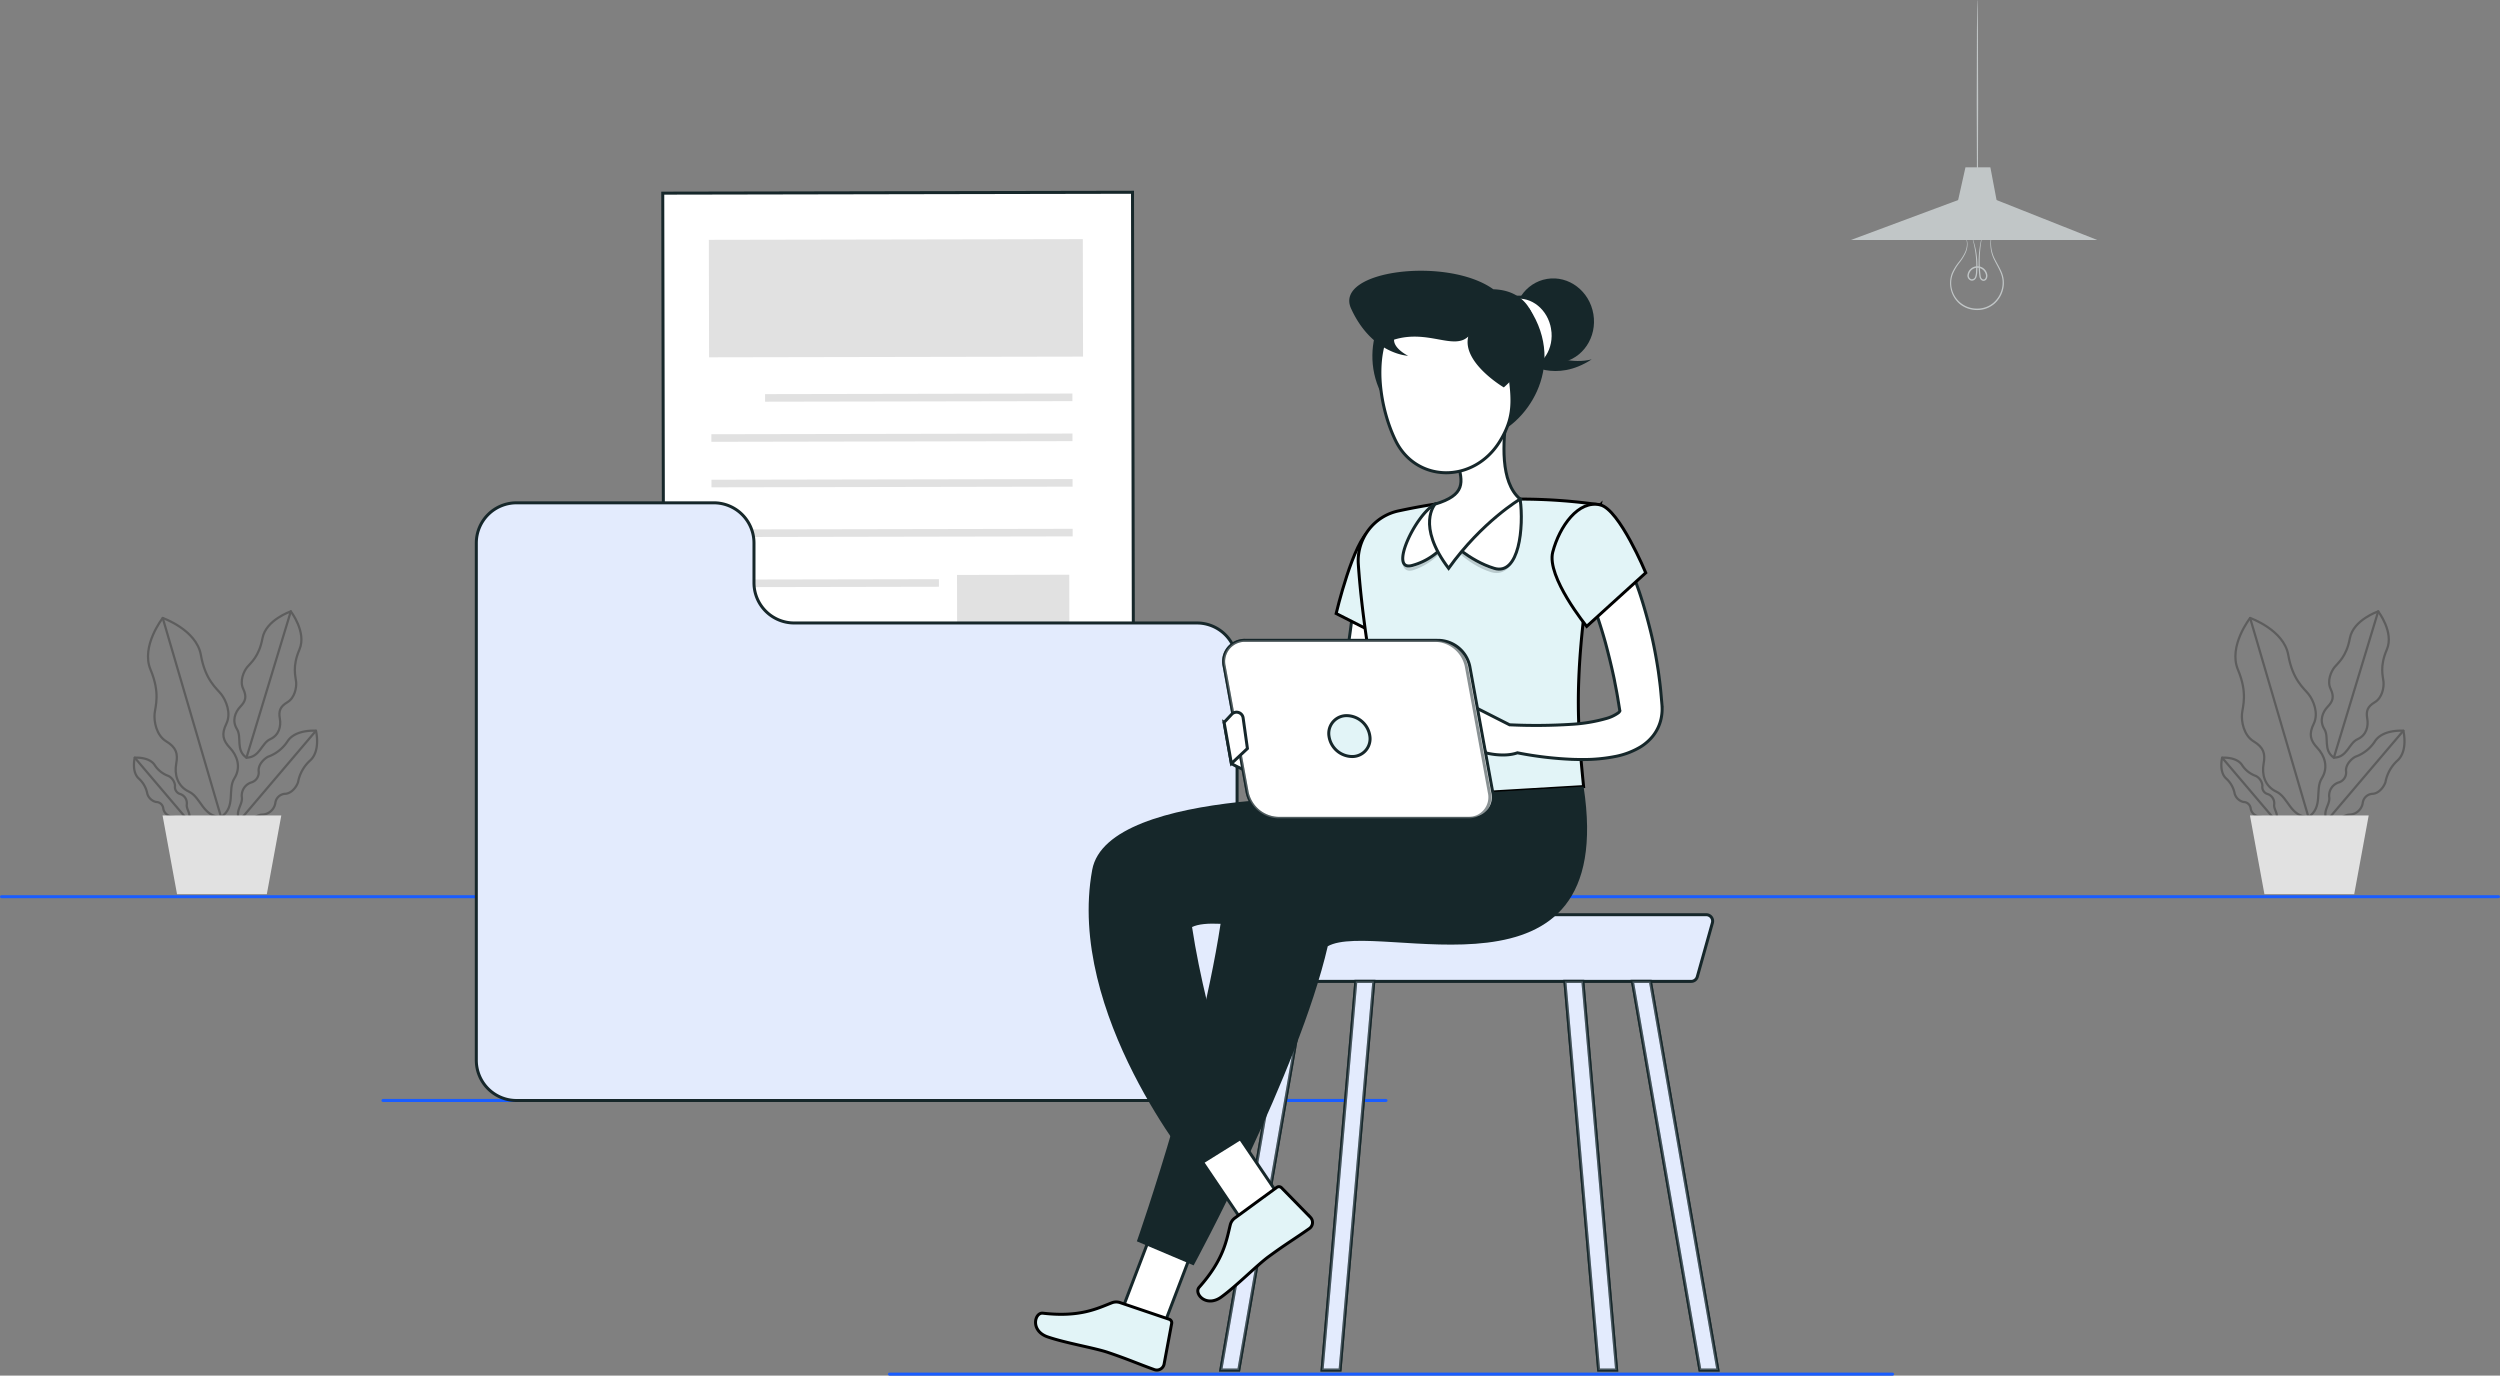 <svg xmlns="http://www.w3.org/2000/svg" width="831.6" height="457.591" viewBox="0 0 831.6 457.591">
    <rect x="0" y="0" width="831.6" height="457.591" fill="#808080" stroke="none"/>
    <defs>
        <style>
            .cls-1,.cls-4{fill:none;stroke-linecap:round}.cls-1{stroke:#195dff}.cls-2{fill:#c1c6c7}.cls-3{opacity:.27}.cls-10,.cls-4{stroke:#000}.cls-4{stroke-linejoin:round;stroke-width:.75px}.cls-5{fill:#e1e1e1}.cls-11,.cls-6{fill:#fff}.cls-11,.cls-6,.cls-7,.cls-8{stroke:#16272a}.cls-7,.cls-8{fill:#e3ebfd}.cls-8{opacity:.6}.cls-9{fill:#16272a}.cls-10{fill:#e2f4f7}.cls-11{opacity:.2}
        </style>
    </defs>
    <g id="Group_13793" transform="translate(-64.681)">
        <g id="Group_1870" transform="translate(65.181 298.271)">
            <path id="Path_996" d="M-3 0h830.6" class="cls-1" transform="translate(3)"/>
        </g>
        <g id="Group_12743" transform="translate(360.569 457.091)">
            <path id="Path_996-2" d="M-3 0h333.653" class="cls-1" transform="translate(3)"/>
        </g>
        <g id="Group_12744" transform="translate(192.065 366.06)">
            <path id="Path_996-3" d="M-3 0h333.653" class="cls-1" transform="translate(3)"/>
        </g>
        <g id="Group_13446" transform="translate(680.338)">
            <g id="Group_13438" transform="translate(0 66.324)">
                <path id="Path_10396" d="M366.225 79.218l-36.288 13.516h81.994l-34.072-13.516z" class="cls-2" transform="translate(-329.937 -79.218)"/>
            </g>
            <g id="Group_13440" transform="translate(33.004 77.941)">
                <g id="Group_13439">
                    <path id="Path_10397" d="M384.688 92.89a21.8 21.8 0 0 0-.3 2.379 11.861 11.861 0 0 0 1.5 6.247c.627 1.228 1.442 2.522 2.075 4.056a8.885 8.885 0 0 1 .531 5.225 9.391 9.391 0 0 1-2.833 5.066 8.649 8.649 0 0 1-5.8 2.217 9.124 9.124 0 0 1-5.887-2.011 9.184 9.184 0 0 1-2.618-10.219 17.076 17.076 0 0 1 2.417-3.884 15.614 15.614 0 0 0 1.974-3.133 7.149 7.149 0 0 0 .633-2.691 5.148 5.148 0 0 0-.538-2.3 2.185 2.185 0 0 1 .33.534 4.373 4.373 0 0 1 .4 1.76 7.146 7.146 0 0 1-.573 2.8 15.389 15.389 0 0 1-1.948 3.229 17.105 17.105 0 0 0-2.32 3.827 8.491 8.491 0 0 0 8.129 11.607 8.208 8.208 0 0 0 5.491-2.086 8.993 8.993 0 0 0 2.716-4.8 8.517 8.517 0 0 0-.467-4.99c-.6-1.5-1.393-2.8-2.008-4.05a11.714 11.714 0 0 1-1.385-6.411 10.048 10.048 0 0 1 .291-1.774 2.519 2.519 0 0 1 .19-.598z" class="cls-2" transform="translate(-370.753 -92.89)"/>
                </g>
            </g>
            <g id="Group_13442" transform="translate(38.788 78.797)">
                <g id="Group_13441">
                    <path id="Path_10398" d="M381.857 93.82a15.453 15.453 0 0 1-.244 1.691 43.972 43.972 0 0 0-.463 4.618 37.215 37.215 0 0 0 .3 6.836 1.536 1.536 0 0 0 .373.766.756.756 0 0 0 .7.253c.495-.107.76-.863.661-1.455a2.948 2.948 0 0 0-2.806-2.452 2.917 2.917 0 0 0-2.862 2.37 1.281 1.281 0 0 0 .754 1.444 1.135 1.135 0 0 0 1.311-.761 5.653 5.653 0 0 0 .306-1.788c.046-.61.067-1.2.077-1.778a30.588 30.588 0 0 0-.132-3.193 31.545 31.545 0 0 0-.774-4.568c-.261-1.065-.438-1.647-.4-1.659a1.565 1.565 0 0 1 .182.405c.105.271.241.677.4 1.206a26.762 26.762 0 0 1 .931 4.581 29 29 0 0 1 .193 3.23c0 .581-.014 1.184-.053 1.8a5.9 5.9 0 0 1-.323 1.939 1.918 1.918 0 0 1-.7.85 1.336 1.336 0 0 1-1.16.166 1.742 1.742 0 0 1-1.074-1.935 3.338 3.338 0 0 1 6.6.071 2.2 2.2 0 0 1-.143 1.155 1.3 1.3 0 0 1-.885.815 1.21 1.21 0 0 1-1.121-.387 1.979 1.979 0 0 1-.482-.985 35.855 35.855 0 0 1 .41-11.582c.113-.539.211-.956.289-1.236a1.562 1.562 0 0 1 .135-.417z" class="cls-2" transform="translate(-377.029 -93.82)"/>
                </g>
            </g>
            <g id="Group_13444" transform="translate(41.874)">
                <g id="Group_13443">
                    <path id="Path_10399" d="M380.608 4.2a3.757 3.757 0 0 1 .049.695l.045 1.99.076 7.319.071 24.147-.071 24.152-.076 7.319-.045 1.99a3.739 3.739 0 0 1-.049.694 3.809 3.809 0 0 1-.048-.694l-.045-1.99-.076-7.319-.07-24.152.07-24.147.076-7.319.045-1.99a3.827 3.827 0 0 1 .048-.695z" class="cls-2" transform="translate(-380.368 -4.202)"/>
                </g>
            </g>
            <g id="Group_13445" transform="translate(35.634 55.661)">
                <path id="Path_10400" d="M373.615 78.264l2.5-11.172h8.285l2.115 11.172z" class="cls-2" transform="translate(-373.615 -67.092)"/>
            </g>
        </g>
        <g id="Group_13462" transform="translate(109.236 203.367)">
            <g id="Group_3906">
                <g id="Group_3902" class="cls-3" transform="translate(33.404)">
                    <path id="Path_2099" d="M416.764 301.6c-3.69-2.541-1.458-6.734-3.169-9.512s-.61-5.627 1.14-7.457 2.181-3.334.945-5.927.158-5.763 1.319-7.213 3.957-3.447 5.087-9.593 9.433-8.958 9.433-8.958 5.341 6.949 2.869 12.689-1.258 8.951-1.1 10.8-.441 5.261-2.909 6.731-2.944 2.959-2.505 5.453-.229 5.476-3.2 6.835-3.428 6.086-7.91 6.152z" class="cls-4" transform="translate(-412.739 -252.938)"/>
                    <path id="Line_263" d="M0 48.66L14.755 0" class="cls-4" transform="translate(4.024)"/>
                </g>
                <g id="Group_3903" class="cls-3" transform="translate(4.676 2.206)">
                    <path id="Path_2100" d="M421.632 320.724c5.042-3.4 2.066-9.121 4.422-12.869s.9-7.628-1.452-10.133-2.916-4.552-1.207-8.054-.14-7.822-1.7-9.806-5.324-4.729-6.781-13.081S402.23 254.5 402.23 254.5s-7.335 9.362-4.055 17.181 1.593 12.165 1.352 14.674.531 7.144 3.861 9.171 3.957 4.052 3.331 7.432.24 7.433 4.247 9.316 4.584 8.305 10.666 8.45z" class="cls-4" transform="translate(-397.33 -254.503)"/>
                    <path id="Line_270" d="M19.402 66.221L0 0" class="cls-4" transform="translate(4.899)"/>
                </g>
                <g id="Group_3904" class="cls-3" transform="translate(0 48.66)">
                    <path id="Path_2101" d="M409.772 305.263c1.281-2.055-.728-3.651-.479-5.4a3.231 3.231 0 0 0-2.171-3.449 2.424 2.424 0 0 1-1.745-2.734 4.021 4.021 0 0 0-2.208-3.291 9.032 9.032 0 0 1-4.587-3.657c-1.885-2.8-6.6-2.408-6.6-2.408s-1.15 4.593 1.31 6.9a9.033 9.033 0 0 1 2.872 5.118 4.019 4.019 0 0 0 2.89 2.709 2.423 2.423 0 0 1 2.417 2.163 3.235 3.235 0 0 0 3.054 2.7c1.761.042 3.011 2.286 5.247 1.349z" class="cls-4" transform="translate(-391.712 -284.309)"/>
                    <path id="Line_277" d="M17.792 20.935L0 0" class="cls-4" transform="translate(.268 .019)"/>
                </g>
                <g id="Group_3905" class="cls-3" transform="translate(34.597 39.681)">
                    <path id="Path_2102" d="M421.742 314.145c-1.824-2.926 1.037-5.2.682-7.683a4.6 4.6 0 0 1 3.091-4.911 3.452 3.452 0 0 0 2.485-3.893c-.077-2.209 1.878-4.018 3.143-4.686a12.855 12.855 0 0 0 6.532-5.208c2.685-3.991 9.4-3.429 9.4-3.429s1.636 6.541-1.867 9.831a12.87 12.87 0 0 0-4.089 7.287c-.454 1.355-1.922 3.576-4.115 3.858a3.451 3.451 0 0 0-3.441 3.08 4.6 4.6 0 0 1-4.349 3.844c-2.509.05-4.289 3.239-7.472 1.91z" class="cls-4" transform="translate(-421.128 -284.308)"/>
                    <path id="Line_284" d="M0 29.81L25.334 0" class="cls-4" transform="translate(.614 .027)"/>
                </g>
            </g>
            <path id="Path_2103" d="M435.863 330.4H406l-4.817-26.2h39.5z" class="cls-5" transform="translate(-391.664 -236.318)"/>
        </g>
        <g id="Group_13789" transform="translate(223.122 63.957)">
            <g id="Group_13788">
                <g id="Group_13787" transform="translate(62.019)">
                    <g id="Group_13786">
                        <path id="Rectangle_2602" d="M0 0H156.256V197.445H0z" class="cls-6" transform="rotate(-.108 155.972 .147)"/>
                        <g id="Group_13784" transform="translate(16.169 66.951)">
                            <path id="Rectangle_2603" d="M0 0H102.231V2.523H0z" class="cls-5" transform="rotate(-.108 111.321 -9476.517)"/>
                            <path id="Rectangle_2604" d="M0 0H120.118V2.524H0z" class="cls-5" transform="rotate(-.108 7180.008 6.767)"/>
                            <path id="Rectangle_2605" d="M0 0H120.118V2.523H0z" class="cls-5" transform="rotate(-.108 15212.57 -1.047)"/>
                            <path id="Rectangle_2606" d="M0 0H120.118V2.523H0z" class="cls-5" transform="rotate(-.108 23988.917 -9.222)"/>
                        </g>
                        <g id="Group_13785" transform="translate(16.26 128.701)">
                            <path id="Rectangle_2607" d="M0 0H75.601V2.523H0z" class="cls-5" transform="rotate(-.108 8079.247 -7.24)"/>
                            <path id="Rectangle_2608" d="M0 0H75.601V2.523H0z" class="cls-5" transform="rotate(-.108 75.333 .071)"/>
                            <path id="Rectangle_2609" d="M0 0H120.118V2.523H0z" class="cls-5" transform="rotate(-.108 15139.37 -13.849)"/>
                            <path id="Rectangle_2610" d="M0 0H120.118V2.524H0z" class="cls-5" transform="rotate(-.108 23171.933 -21.663)"/>
                            <path id="Rectangle_2611" d="M0 0H120.118V2.524H0z" class="cls-5" transform="rotate(-.108 31948.28 -29.838)"/>
                        </g>
                        <path id="Rectangle_2612" d="M0 0H124.4V39.076H0z" class="cls-5" transform="rotate(-.108 8403.086 -8125.433)"/>
                        <path id="Rectangle_2613" d="M0 0H37.345V36.438H0z" class="cls-5" transform="rotate(-.108 67579.422 -51862.23)"/>
                    </g>
                </g>
                <path id="Path_10402" d="M441.121 367.7v-13.233a13.372 13.372 0 0 0-13.372-13.367h-65.62a13.372 13.372 0 0 0-13.372 13.372v172.067a13.372 13.372 0 0 0 13.372 13.372h226.318a13.372 13.372 0 0 0 13.372-13.372V394.44a13.372 13.372 0 0 0-13.372-13.372H454.493a13.372 13.372 0 0 1-13.372-13.368z" class="cls-7" transform="translate(-348.757 -237.799)"/>
            </g>
        </g>
        <g id="Group_13790" transform="translate(409.144 90.061)">
            <g id="Character">
                <g id="Group_12735">
                    <g id="Group_12719" transform="translate(61.615 214.204)">
                        <path id="Path_2603" d="M317.081 339.551h-150.56a2.139 2.139 0 0 1-2.059-2.716l.047-.172c2.987-10.659 14.049-19.3 24.71-19.3H322.1a2.138 2.138 0 0 1 2.059 2.716l-5.019 17.91a2.139 2.139 0 0 1-2.059 1.562z" class="cls-7" transform="translate(-160.625 -317.363)"/>
                        <g id="Group_12715" transform="translate(136.923 22.188)">
                            <path id="Path_2604" d="M273.773 461.127h5.987l-22.46-129.28h-5.99z" class="cls-7" transform="translate(-251.31 -331.847)"/>
                            <path id="Path_2605" d="M273.773 461.127h5.987l-22.46-129.28h-5.99z" class="cls-8" transform="translate(-251.31 -331.847)"/>
                        </g>
                        <g id="Group_12716" transform="translate(114.461 22.188)">
                            <path id="Path_2606" d="M247.878 461.127h5.987l-11.231-129.28h-5.987z" class="cls-7" transform="translate(-236.647 -331.847)"/>
                            <path id="Path_2607" d="M247.878 461.127h5.987l-11.231-129.28h-5.987z" class="cls-8" transform="translate(-236.647 -331.847)"/>
                        </g>
                        <g id="Group_12717" transform="translate(0 22.188)">
                            <path id="Path_2608" d="M167.917 461.127h-5.987l22.463-129.28h5.987z" class="cls-7" transform="translate(-161.929 -331.847)"/>
                            <path id="Path_2609" d="M167.917 461.127h-5.987l22.463-129.28h5.987z" class="cls-8" transform="translate(-161.929 -331.847)"/>
                        </g>
                        <g id="Group_12718" transform="translate(33.694 22.188)">
                            <path id="Path_2610" d="M189.911 461.127h-5.987l11.231-129.28h5.987z" class="cls-7" transform="translate(-183.924 -331.847)"/>
                            <path id="Path_2611" d="M189.911 461.127h-5.987l11.231-129.28h5.987z" class="cls-8" transform="translate(-183.924 -331.847)"/>
                        </g>
                    </g>
                    <g id="Group_12734">
                        <g id="Group_12733">
                            <ellipse id="Ellipse_64" cx="13.291" cy="14.1" class="cls-9" rx="13.291" ry="14.1" transform="rotate(-9.43 108.183 -949.506)"/>
                            <path id="Path_2612" d="M228.445 198.347s9.391 6.733 21.487-1.223c-6.292 1.659-13.26-1.008-13.26-1.008z" class="cls-9" transform="translate(-64.933 -167.651)"/>
                            <path id="Path_2613" d="M241.536 193.764c1.115 6.714-2.813 12.958-8.77 13.948s-11.693-3.652-12.808-10.366 2.813-12.958 8.772-13.948 11.692 3.651 12.806 10.366z" class="cls-6" transform="translate(-69.548 -174.487)"/>
                            <path id="Path_2614" d="M221.715 228.35c11.915-3.128 26.383-22.982 13.539-42.607-4.858 0-18.159 4.479-18.159 4.479z" class="cls-9" transform="translate(-70.97 -173.169)"/>
                            <path id="Path_2615" d="M202.548 183.82c-9.23 8.159-13.61 30.28 7.1 44.139 4.338-2.188 14.2-12.177 14.2-12.177z" class="cls-9" transform="translate(-82.804 -174.192)"/>
                            <path id="Path_2616" d="M219.034 243.589c-.077 2.241-.17 4.17-.349 6.216q-.246 3.029-.573 6.023c-.414 4-.974 7.977-1.63 11.934a235.159 235.159 0 0 1-5.124 23.512l-1.67 5.792-1.835 5.745a18.028 18.028 0 0 1-4.876 7.787 17.739 17.739 0 0 1-8.027 4.179 29.853 29.853 0 0 1-14.271-.662 45.988 45.988 0 0 1-6.088-2.085 49.185 49.185 0 0 1-5.755-2.8l3.021-7.174c1.65.325 3.539.718 5.308.961 1.8.237 3.572.447 5.3.525 3.418.188 6.8-.1 8.916-1.037a4.493 4.493 0 0 0 2.037-1.521 4.3 4.3 0 0 0 .452-.9 4.677 4.677 0 0 0 .187-.568c.028-.106.061-.205.083-.326l.112-.466 1.4-5.49 1.276-5.523c1.627-7.384 2.943-14.846 4.018-22.334.547-3.742 1-7.5 1.426-11.244.211-1.873.391-3.75.545-5.614.147-1.835.323-3.8.414-5.449z" class="cls-6" transform="translate(-96.641 -142.681)"/>
                            <path id="Path_2617" d="M198.294 234.619c-5.579 3.407-11.313 27.7-11.313 27.7l24.092 12.237s10.27-26.254 5.481-33.276c-4.987-7.312-10.119-11.633-18.26-6.661z" class="cls-10" transform="translate(-86.988 -148.307)"/>
                            <path id="Path_2619" d="M178.162 285.749l-15.508-10.141 2.425 13.68s5.665 3.546 9.133 2.765z" class="cls-6" transform="translate(-99.928 -125.369)"/>
                            <path id="Path_2620" d="M191.808 248.771c.9 13.542 3.837 37.779 12.623 77.651l62.314-3.673c-2.54-25.3-3.491-40.936 5.561-93.7a184.277 184.277 0 0 0-26.666-1.926c-10.515.112-19.126.283-28.294 1.668-4.078.616-8.331 1.437-12.174 2.257a16.952 16.952 0 0 0-13.364 17.723z" class="cls-10" transform="translate(-84.441 -151.161)"/>
                            <path id="Path_2621" d="M211.335 240.766s6.123 7.755 14.464 10.259 10.693-14.5 9.434-23.844c-7.713-1.926-23.898 13.585-23.898 13.585z" class="cls-11" transform="translate(-74.034 -151.216)"/>
                            <path id="Path_2622" d="M211.335 240.766s6.921 6.935 15.261 9.44 9.9-13.682 8.637-23.025c-7.713-1.926-23.898 13.585-23.898 13.585z" class="cls-6" transform="translate(-74.034 -151.216)"/>
                            <path id="Path_2623" d="M216.45 240.193a21.74 21.74 0 0 1-11.416 9.44c-8.17 3.016.53-17.966 7.019-21.356 7.714-1.927 4.397 11.916 4.397 11.916z" class="cls-11" transform="translate(-79.15 -150.643)"/>
                            <path id="Path_2624" d="M216.6 240.193a21.4 21.4 0 0 1-11.849 8.438c-8.34 2.5.964-16.964 7.453-20.355 7.71-1.926 4.396 11.917 4.396 11.917z" class="cls-6" transform="translate(-79.296 -150.643)"/>
                            <path id="Path_2630" d="M232.924 208.663c-1.248 9.21-2.249 22.579 4.479 28.279 0 0-12.626 7.419-23.8 23.025-10.857-14.354-4.493-21.356-4.493-21.356 10.01-3.022 9.5-7.123 7.319-14.092z" class="cls-6" transform="translate(-76.204 -160.978)"/>
                            <path id="Path_2632" d="M238.343 200.795c2.419 15.06 3.764 21.382-2.03 30.69-8.714 14-27.741 13.678-34.612-.357-6.183-12.632-9.1-35.139 4.116-44.312a20.8 20.8 0 0 1 32.526 13.979z" class="cls-6" transform="translate(-81.937 -174.628)"/>
                            <path id="Path_2633" d="M237.75 183.695c-15.319-10.979-53.133-6.324-47.319 6.414 6.986 15.3 18.979 15.713 18.979 15.713s-4.78-2.3-4.68-5.362c11.235-3.49 19.829 3.571 24.681-1.036-2.128 8.7 11.829 16.92 11.829 16.92a36.589 36.589 0 0 0 9.191-12.314c3.303-7.512.681-19.911-12.681-20.335z" class="cls-9" transform="translate(-85.474 -177.535)"/>
                            <g id="Group_12727" transform="translate(0 171.588)">
                                <path id="Path_2642" d="M153.942 421.46l-13.551-6.007 13.165-34.534 13.551 6.007z" class="cls-6" transform="translate(-111.77 -240.94)"/>
                                <path id="Path_2643" d="M149.812 401.663l16.352 5.547a1.216 1.216 0 0 1 .824 1.388l-2.526 13.57a2.469 2.469 0 0 1-3.211 1.8c-5.668-2.033-8.3-3.3-15.492-5.739-4.424-1.5-13.85-3.059-19.959-5.132-5.974-2.027-4.384-8.223-1.656-7.908 12.24 1.417 18-1.53 22.933-3.453a4.006 4.006 0 0 1 2.735-.073z" class="cls-10" transform="translate(-121.708 -230.017)"/>
                                <g id="Group_12726" transform="translate(33.704)">
                                    <path id="Path_2645" d="M259.765 291.462s-83.633 6.007-86.938 34.375c-5.622 48.272-29.119 114.972-29.119 114.972l18.884 8s34.908-64.227 44.614-106.151c16.194-9.161 96.875 23.654 85.1-53.115z" class="cls-9" transform="translate(-143.709 -289.544)"/>
                                </g>
                            </g>
                            <g id="Group_12730" transform="translate(17.666 173.515)">
                                <path id="Path_2649" d="M186.594 389.685l-12.7 7.637L153.2 366.7l12.7-7.637z" class="cls-6" transform="translate(-122.625 -254.492)"/>
                                <path id="Path_2650" d="M169.252 386.864l13.937-10.193a1.217 1.217 0 0 1 1.61.123l9.653 9.867a2.467 2.467 0 0 1-.375 3.66c-4.921 3.47-7.47 4.9-13.6 9.38-3.772 2.757-10.463 9.576-15.672 13.384-5.092 3.724-9.25-1.138-7.422-3.191 8.193-9.2 9.089-15.6 10.353-20.75a4.015 4.015 0 0 1 1.516-2.28z" class="cls-10" transform="translate(-120.631 -245.259)"/>
                                <g id="Group_12729">
                                    <path id="Path_2652" d="M227.874 292.548s-88.318-4.063-93.454 24.033c-8.743 47.8 33.981 99.53 33.981 99.53l17.4-10.855s-13.158-36.749-18.165-69.659c16.755-8.09 106.8 32.576 100.031-44.795z" class="cls-9" transform="translate(-133.24 -290.802)"/>
                                </g>
                            </g>
                            <path id="Union_6" d="M32.675 68.745a120.389 120.389 0 0 1-18.375-2.18c-4.69 1.651-10.73-.037-10.73-.037L0 51.313l11.691 5.933a184.306 184.306 0 0 0 20.773-.174A53.271 53.271 0 0 0 43.9 55.139a12.523 12.523 0 0 0 3.886-1.822 1.734 1.734 0 0 0 .6-.695c.029-.131-.028-.089-.041-.157l-.683-4.2c-.329-2.048-.766-4.082-1.139-6.123-.85-4.065-1.841-8.1-2.912-12.1-1.1-4-2.37-7.951-3.753-11.84-.663-1.955-1.382-3.885-2.132-5.786L36.571 9.6c-.365-.9-.806-1.915-1.117-2.6l14.07-7c.635 1.276 1.08 2.247 1.573 3.347.472 1.076.908 2.147 1.336 3.218.851 2.146 1.656 4.294 2.4 6.458 1.46 4.336 2.679 8.733 3.773 13.154s1.906 8.911 2.591 13.412c.3 2.258.62 4.514.816 6.785l.3 3.4.076.917c.024.475.052.938.05 1.422a15.8 15.8 0 0 1-.328 3.03 14.115 14.115 0 0 1-2.677 5.75 16.031 16.031 0 0 1-4.177 3.707 25.84 25.84 0 0 1-8.129 3.133A54.885 54.885 0 0 1 35.82 68.8c-1.055 0-2.102-.023-3.145-.055z" class="cls-6" transform="translate(145.989 93.789)"/>
                            <path id="Path_2660" d="M249.916 228.457c6.356 1.53 15.12 22.585 15.12 22.585l-19.648 17.83s-13.441-16.509-11.293-24.733c2.236-8.565 8.571-17.428 15.821-15.682z" class="cls-10" transform="translate(-62.052 -150.567)"/>
                            <path id="Path_2661" d="M208.731 274.75l3.681 12.577 12.571.143-3.574-15.215z" class="cls-6" transform="translate(-75.419 -127.153)"/>
                            <g id="Group_12731" transform="translate(62.609 122.945)">
                                <path id="Path_2662" d="M245 317h-64.422a10.872 10.872 0 0 1-10.215-8.638l-7.643-41.93a7.022 7.022 0 0 1 7.064-8.64H234.2a10.871 10.871 0 0 1 10.213 8.64l7.644 41.93A7.021 7.021 0 0 1 245 317z" class="cls-6" transform="translate(-162.578 -257.791)"/>
                                <path id="Path_2663" fill="#fff" stroke="#16272a" d="M243.846 317h-63.268a10.872 10.872 0 0 1-10.215-8.638l-7.643-41.93a7.022 7.022 0 0 1 7.064-8.64h63.268a10.869 10.869 0 0 1 10.213 8.64l7.644 41.93a7.021 7.021 0 0 1-7.063 8.638z" opacity="0.5" transform="translate(-162.578 -257.791)"/>
                            </g>
                            <g id="Group_12732" transform="translate(62.726 146.84)">
                                <path id="Path_2664" d="M162.654 276.788l2.425 13.68 5.328-4.991-1.429-10.186a2.208 2.208 0 0 0-3.8-1.2z" class="cls-6" transform="translate(-162.654 -273.389)"/>
                            </g>
                        </g>
                    </g>
                </g>
            </g>
            <g id="Group_12919" transform="translate(97.539 147.989)">
                <g id="Group_12918">
                    <g id="Group_12917">
                        <g id="Group_12916">
                            <g id="Group_12915">
                                <g id="Group_12914">
                                    <g id="Group_12913">
                                        <g id="Group_12912">
                                            <path id="Path_10299" fill="#e2f4f7" stroke="#16272a" d="M1322.465 260.581a7.884 7.884 0 0 0 7.616 6.8 5.908 5.908 0 0 0 6.05-5.762 5.836 5.836 0 0 0-.067-1.038 7.882 7.882 0 0 0-7.616-6.8 5.906 5.906 0 0 0-6.049 5.761 5.966 5.966 0 0 0 .066 1.039z" transform="translate(-1322.397 -253.779)"/>
                                        </g>
                                    </g>
                                </g>
                            </g>
                        </g>
                    </g>
                </g>
            </g>
        </g>
        <g id="Group_13791" transform="translate(803.586 203.367)">
            <g id="Group_3906-2">
                <g id="Group_3902-2" class="cls-3" transform="translate(33.404)">
                    <path id="Path_2099-2" d="M416.764 301.6c-3.69-2.541-1.458-6.734-3.169-9.512s-.61-5.627 1.14-7.457 2.181-3.334.945-5.927.158-5.763 1.319-7.213 3.957-3.447 5.087-9.593 9.433-8.958 9.433-8.958 5.341 6.949 2.869 12.689-1.258 8.951-1.1 10.8-.441 5.261-2.909 6.731-2.944 2.959-2.505 5.453-.229 5.476-3.2 6.835-3.428 6.086-7.91 6.152z" class="cls-4" transform="translate(-412.739 -252.938)"/>
                    <path id="Line_263-2" d="M0 48.66L14.755 0" class="cls-4" transform="translate(4.024)"/>
                </g>
                <g id="Group_3903-2" class="cls-3" transform="translate(4.676 2.206)">
                    <path id="Path_2100-2" d="M421.632 320.724c5.042-3.4 2.066-9.121 4.422-12.869s.9-7.628-1.452-10.133-2.916-4.552-1.207-8.054-.14-7.822-1.7-9.806-5.324-4.729-6.781-13.081S402.23 254.5 402.23 254.5s-7.335 9.362-4.055 17.181 1.593 12.165 1.352 14.674.531 7.144 3.861 9.171 3.957 4.052 3.331 7.432.24 7.433 4.247 9.316 4.584 8.305 10.666 8.45z" class="cls-4" transform="translate(-397.33 -254.503)"/>
                    <path id="Line_270-2" d="M19.402 66.221L0 0" class="cls-4" transform="translate(4.899)"/>
                </g>
                <g id="Group_3904-2" class="cls-3" transform="translate(0 48.66)">
                    <path id="Path_2101-2" d="M409.772 305.263c1.281-2.055-.728-3.651-.479-5.4a3.231 3.231 0 0 0-2.171-3.449 2.424 2.424 0 0 1-1.745-2.734 4.021 4.021 0 0 0-2.208-3.291 9.032 9.032 0 0 1-4.587-3.657c-1.885-2.8-6.6-2.408-6.6-2.408s-1.15 4.593 1.31 6.9a9.033 9.033 0 0 1 2.872 5.118 4.019 4.019 0 0 0 2.89 2.709 2.423 2.423 0 0 1 2.417 2.163 3.235 3.235 0 0 0 3.054 2.7c1.761.042 3.011 2.286 5.247 1.349z" class="cls-4" transform="translate(-391.712 -284.309)"/>
                    <path id="Line_277-2" d="M17.792 20.935L0 0" class="cls-4" transform="translate(.268 .019)"/>
                </g>
                <g id="Group_3905-2" class="cls-3" transform="translate(34.597 39.681)">
                    <path id="Path_2102-2" d="M421.742 314.145c-1.824-2.926 1.037-5.2.682-7.683a4.6 4.6 0 0 1 3.091-4.911 3.452 3.452 0 0 0 2.485-3.893c-.077-2.209 1.878-4.018 3.143-4.686a12.855 12.855 0 0 0 6.532-5.208c2.685-3.991 9.4-3.429 9.4-3.429s1.636 6.541-1.867 9.831a12.87 12.87 0 0 0-4.089 7.287c-.454 1.355-1.922 3.576-4.115 3.858a3.451 3.451 0 0 0-3.441 3.08 4.6 4.6 0 0 1-4.349 3.844c-2.509.05-4.289 3.239-7.472 1.91z" class="cls-4" transform="translate(-421.128 -284.308)"/>
                    <path id="Line_284-2" d="M0 29.81L25.334 0" class="cls-4" transform="translate(.614 .027)"/>
                </g>
            </g>
            <path id="Path_2103-2" d="M435.863 330.4H406l-4.817-26.2h39.5z" class="cls-5" transform="translate(-391.664 -236.318)"/>
        </g>
    </g>
</svg>
